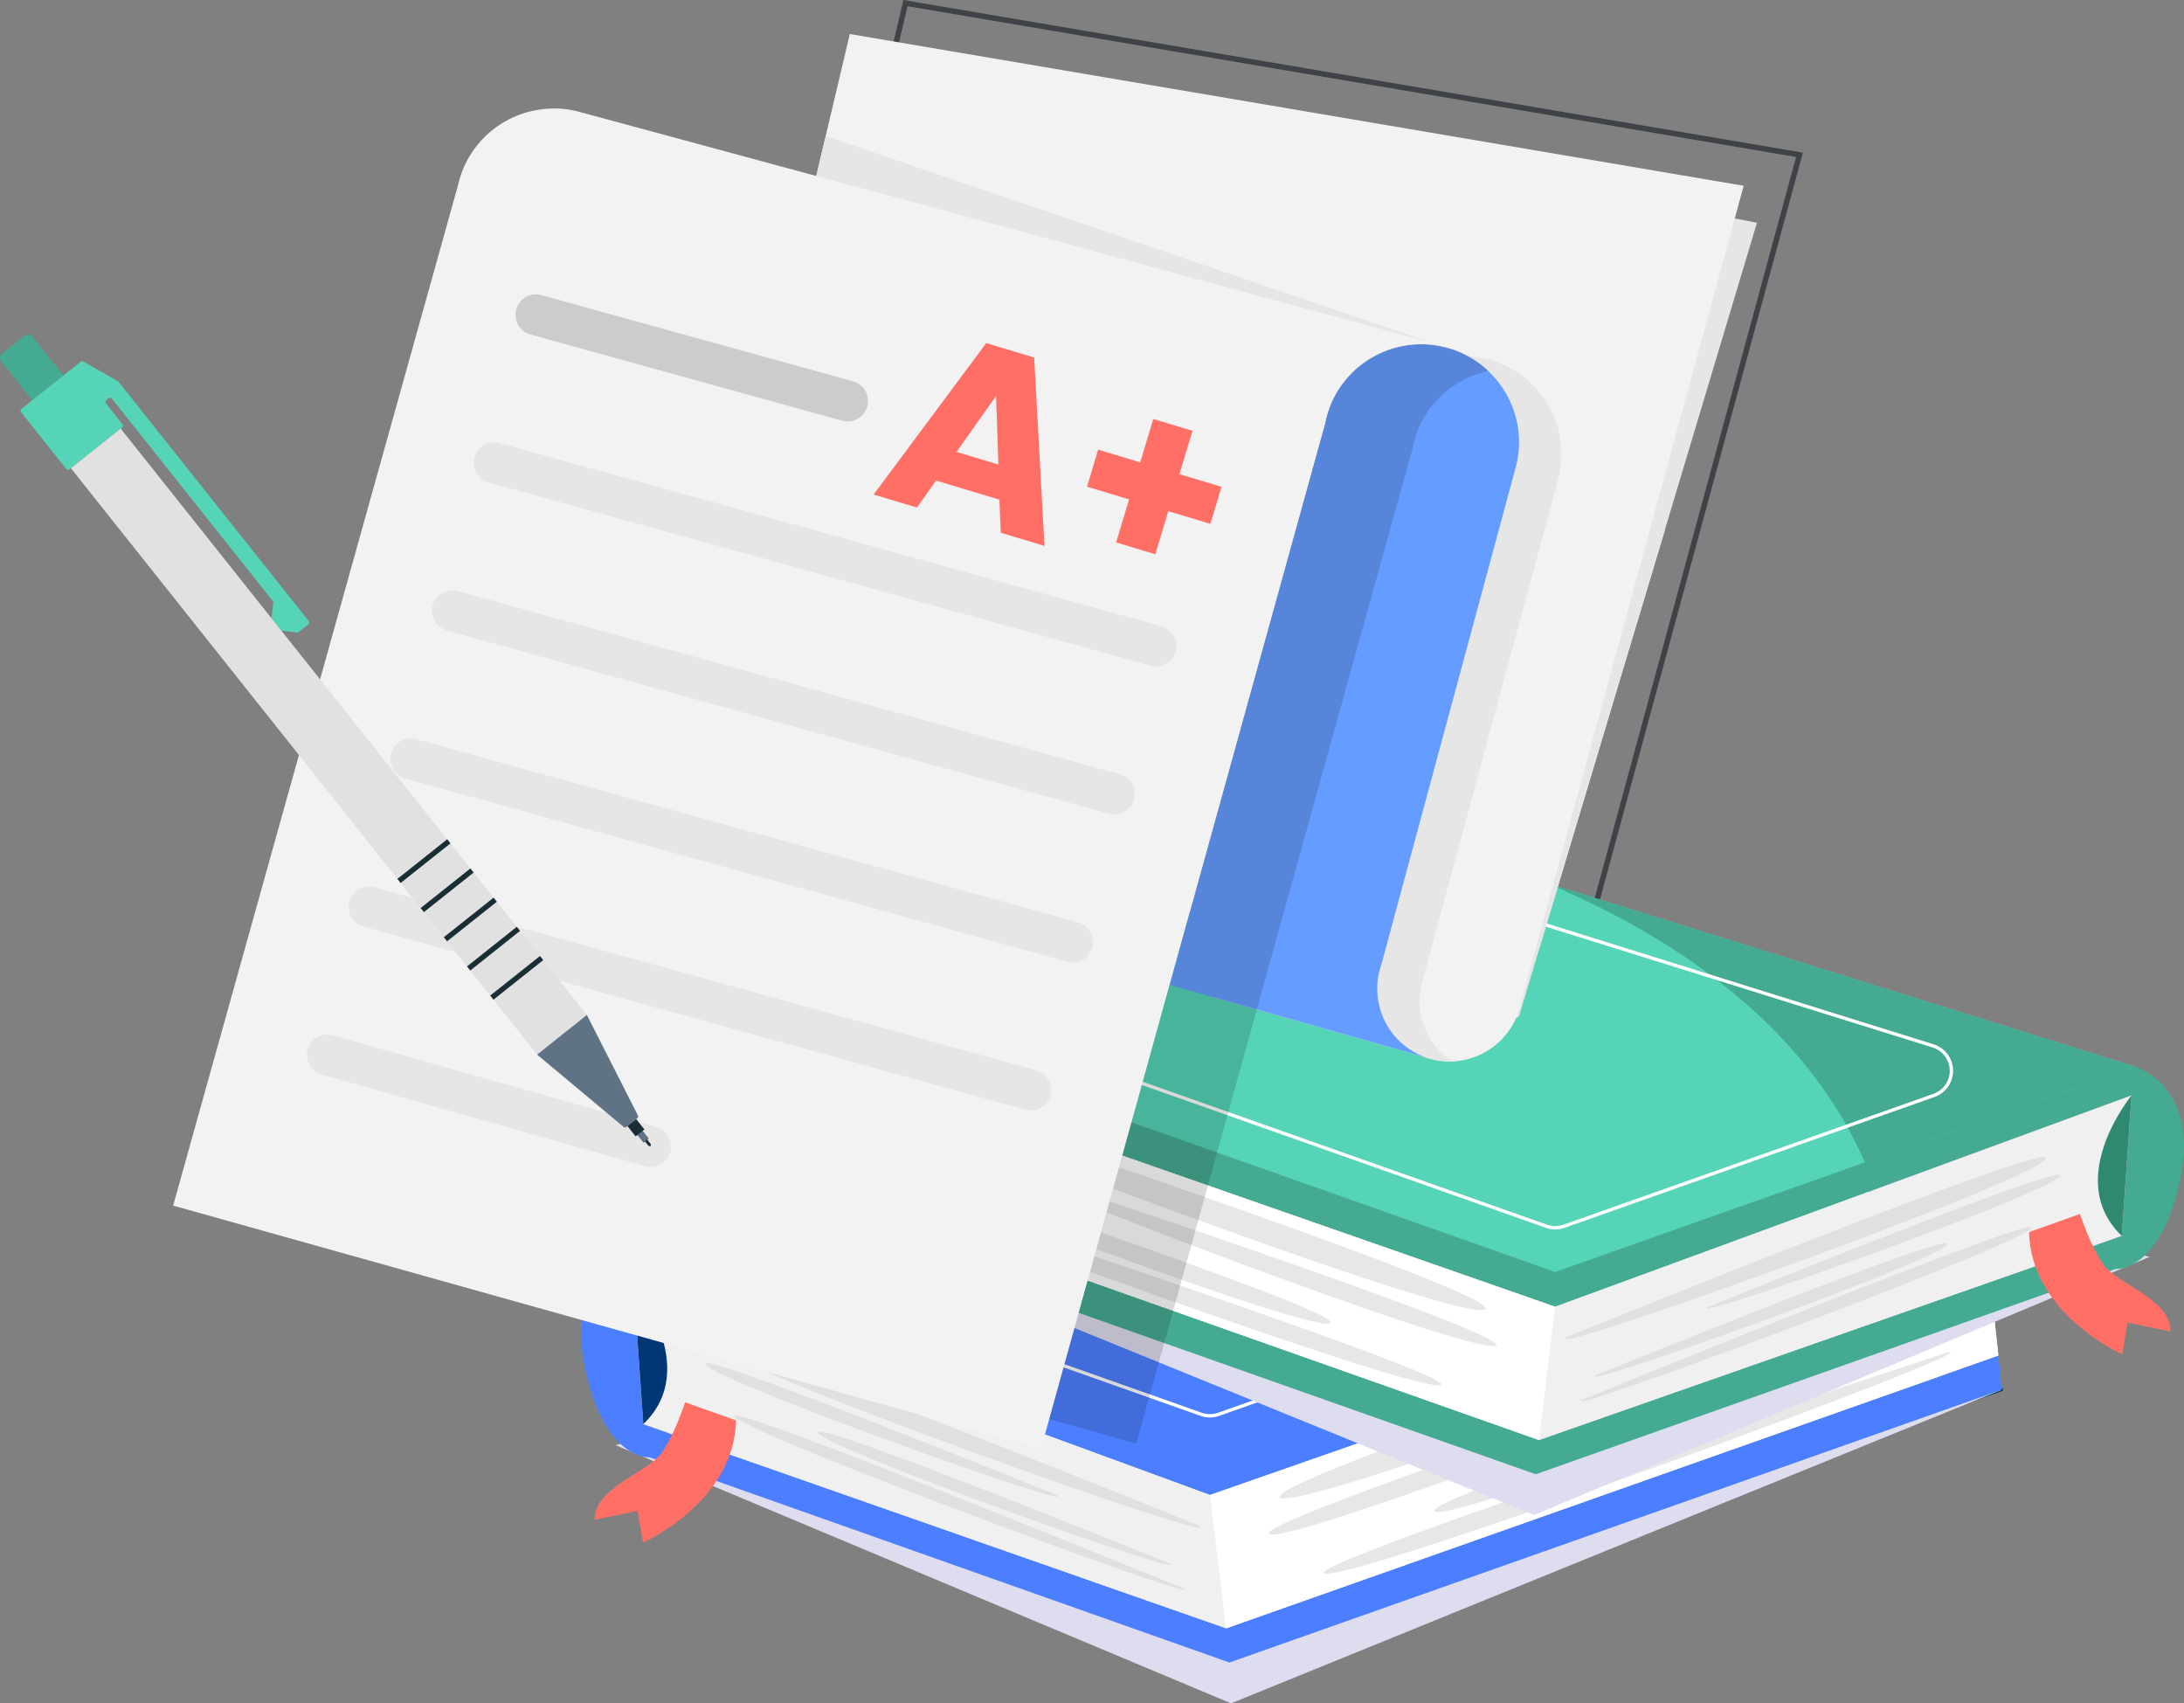 <svg xmlns="http://www.w3.org/2000/svg" viewBox="0 0 801.61 625.06"><rect x="0" y="0" width="801.61" height="625.06" fill="#808080" stroke="none"/><defs><style>.cls-1{isolation:isolate;}.cls-2,.cls-20,.cls-21,.cls-25,.cls-3,.cls-7{fill:none;}.cls-2{stroke:#3f4348;stroke-width:2px;}.cls-2,.cls-25{stroke-miterlimit:10;}.cls-3{stroke:#003b42;}.cls-20,.cls-21,.cls-3,.cls-7{stroke-linecap:round;stroke-linejoin:round;}.cls-4{fill:#deddef;}.cls-4,.cls-6,.cls-9{mix-blend-mode:multiply;}.cls-5{fill:#4c7fff;}.cls-6{fill:#1976bb;opacity:0.35;}.cls-7{stroke:#fff;stroke-width:1.22px;}.cls-8{fill:#f0f0f1;}.cls-9{fill:#d0d1d3;opacity:0.5;}.cls-10{fill:#fff;}.cls-11{fill:#ff6f66;}.cls-12{fill:#003774;}.cls-13{fill:#45aa92;}.cls-14{fill:#56d4b7;}.cls-15{fill:#2f8971;}.cls-16{fill:#e6e6e6;}.cls-17{fill:#f2f2f2;}.cls-18{fill:#659cff;}.cls-19{opacity:0.15;}.cls-20{stroke:#ccc;}.cls-20,.cls-21{stroke-width:15px;}.cls-21{stroke:#e6e6e6;}.cls-22{fill:#e1e1e1;}.cls-23{fill:#607385;}.cls-24{fill:#1a2e35;}.cls-25{stroke:#1a2e35;stroke-width:1.92px;}</style></defs><g class="cls-1"><g id="Layer_2" data-name="Layer 2"><g id="_7" data-name="7"><polygon class="cls-2" points="660.48 56.81 571.86 382.88 259.58 330.16 270.07 264.59 332.34 1.14 660.48 56.81"/><polygon class="cls-3" points="238.34 534.78 451.24 610.1 734.69 509.98 533.55 442.65 238.34 534.78"/><polygon class="cls-4" points="225.89 530.31 451.85 625.06 734.69 509.98 526.38 460.39 225.89 530.31"/><path class="cls-5" d="M734.69,510l-1.21-12.57L450,597.52l-213.9-74.89L232.54,471l211.59,77.59,284.14-99.21-.75-13.66L526.38,368.43,231.17,460.55s-23.68,7-16.52,41.21,23.69,33,23.69,33l212.9,75.32Z"/><polygon class="cls-5" points="231.17 460.55 444.07 535.87 727.52 435.76 526.38 368.43 231.17 460.55"/><path class="cls-6" d="M231.17,460.55l99.24,35.11c13.87-32,45.39-72.36,116.87-102.55Z"/><path class="cls-7" d="M305.5,452.86l217.77-67.95a9.56,9.56,0,0,1,5.89.06L655.62,427.3a9.57,9.57,0,0,1,.15,18.1L447.27,519a9.57,9.57,0,0,1-6.38,0L305.16,471A9.57,9.57,0,0,1,305.5,452.86Z"/><polygon class="cls-8" points="232.54 471.04 444.13 548.63 728.27 449.42 733.48 497.41 450.03 597.52 236.13 522.63 232.54 471.04"/><path class="cls-9" d="M439.92,559.78s-183.76-74.65-175.84-65.24S453,568.38,439.92,559.78Z"/><path class="cls-9" d="M387.89,548.67S253.16,493.94,259,500.83,397.51,555,387.89,548.67Z"/><path class="cls-9" d="M429.23,573.73S294.51,519,300.31,525.9,438.85,580,429.23,573.73Z"/><path class="cls-9" d="M434,582.73S261.58,512.2,269.7,520,446.71,590.29,434,582.73Z"/><polygon class="cls-10" points="728.27 449.42 444.13 548.63 450.03 597.52 733.48 497.41 728.27 449.42"/><path class="cls-9" d="M713.92,460.42s-257.13,84.82-243.8,89.26S733.46,458.64,713.92,460.42Z"/><path class="cls-9" d="M644.73,497.55S456.22,559.73,466,563,659.06,496.24,644.73,497.55Z"/><path class="cls-9" d="M705.57,489.28s-188.51,62.19-178.74,65.44S719.9,488,705.57,489.28Z"/><path class="cls-9" d="M714.84,496.28s-241.47,79-228.47,81.15S733.44,493.58,714.84,496.28Z"/><path class="cls-11" d="M251.45,514.58s-3.83,12.07-8.83,18.86c-5.25,7.14-24.48,12.46-24.37,24.24L234,554.44l2,11.63s33.59-14.85,34.15-44.86Z"/><path class="cls-12" d="M232.54,471l3.59,51.59C257.77,501.87,232.54,471,232.54,471Z"/><polygon class="cls-3" points="776.56 465.68 563.67 541 280.21 440.89 481.36 373.56 776.56 465.68"/><polygon class="cls-4" points="789.02 461.22 563.06 555.96 280.21 440.89 488.53 391.3 789.02 461.22"/><path class="cls-13" d="M280.21,440.89l1.22-12.58L564.88,528.43l213.89-74.9,3.6-51.59-211.6,77.59L286.63,380.32l.75-13.66,201.15-67.33,295.2,92.12s23.69,7,16.53,41.21-23.7,33-23.7,33L563.67,541Z"/><polygon class="cls-14" points="783.73 391.45 570.84 466.77 287.38 366.66 488.53 299.33 783.73 391.45"/><path class="cls-13" d="M783.73,391.45l-99.24,35.11c-13.86-32-45.39-72.36-116.87-102.55Z"/><path class="cls-7" d="M709.41,383.77l-217.77-68a9.56,9.56,0,0,0-5.89.06L359.29,358.2a9.57,9.57,0,0,0-.15,18.1L567.64,450a9.57,9.57,0,0,0,6.38,0l135.73-48A9.57,9.57,0,0,0,709.41,383.77Z"/><polygon class="cls-8" points="782.37 401.94 570.77 479.53 286.63 380.32 281.43 428.31 564.88 528.43 778.77 453.53 782.37 401.94"/><path class="cls-9" d="M575,490.69S758.75,416,750.82,425.44,561.86,499.29,575,490.69Z"/><path class="cls-9" d="M627,479.57s134.73-54.73,128.92-47.83S617.4,485.88,627,479.57Z"/><path class="cls-9" d="M585.67,504.64S720.4,449.91,714.59,456.8,576.05,510.94,585.67,504.64Z"/><path class="cls-9" d="M580.87,513.63s172.45-70.52,164.33-62.71S568.2,521.19,580.87,513.63Z"/><polygon class="cls-10" points="286.63 380.32 570.77 479.53 564.88 528.43 281.43 428.31 286.63 380.32"/><path class="cls-9" d="M301,391.32s257.12,84.82,243.8,89.26S281.45,389.54,301,391.32Z"/><path class="cls-9" d="M370.17,428.45s188.52,62.19,178.75,65.44S355.85,427.15,370.17,428.45Z"/><path class="cls-9" d="M309.33,420.18s188.52,62.19,178.75,65.45S295,418.88,309.33,420.18Z"/><path class="cls-9" d="M300.07,427.18s241.46,79,228.47,81.15S281.46,424.49,300.07,427.18Z"/><path class="cls-11" d="M763.45,445.48s3.84,12.07,8.84,18.87c5.25,7.13,24.48,12.46,24.37,24.24l-15.75-3.25-2,11.63s-33.59-14.84-34.15-44.85Z"/><path class="cls-15" d="M782.37,401.94l-3.6,51.59C757.13,432.77,782.37,401.94,782.37,401.94Z"/><polygon class="cls-16" points="644.87 81.75 601.3 73.22 533 389.51 557.54 372.91 644.87 81.75"/><path class="cls-16" d="M547,324.66a89.52,89.52,0,0,0,17.9,23.69L582.7,289l-2.67-.81-7,9.89-15.89-4.79,40.75-54.79,13.25-44.14a90,90,0,0,0-39.79,17.73Z"/><polygon class="cls-16" points="572.98 298.12 580.03 288.23 582.7 289.04 597.84 238.54 557.09 293.33 572.98 298.12"/><path class="cls-17" d="M640,68.17l-81.9,300.34-.73,2.64a0,0,0,0,1,0,.05,26.72,26.72,0,0,1-51.86-11.88c.06-.53.15-1.05.26-1.57v0c.08-.39.16-.78.26-1.17L249.63,275.94,311.91,12.49Z"/><path class="cls-10" d="M558.14,368.51a21,21,0,0,1-.73,2.64Z"/><polyline class="cls-16" points="303.06 49.93 529.99 127.28 293.91 88.61 303.06 49.93"/><path class="cls-16" d="M533,389.51a26.7,26.7,0,0,1-11.75-25.77c.07-.53.16-1.05.26-1.57h0c.08-.4.16-.79.26-1.17a19.22,19.22,0,0,1,.75-2.56l49.17-181.72c0-.21.12-.42.17-.63a35.93,35.93,0,0,0-34.66-45.37c-1,0-1.93,0-2.88.12s-1.79.17-2.65.3c-.45.07-.91.15-1.35.24l-.83.18-.78.17c-.42.11-.84.21-1.25.33s-.75.22-1.13.34l-.76.25c-.57.2-1.13.4-1.69.63-.41.16-.81.33-1.22.51s-.73.33-1.09.51l-.18.08c-.33.17-.66.33-1,.51l-.22.1-.85.48-.33.19-.93.58a.21.21,0,0,0-.12.07c-.32.2-.63.41-.93.62a.77.77,0,0,0-.21.14c-.29.19-.59.41-.87.62s-.56.41-.83.63-.56.43-.82.66a.07.07,0,0,0,0,0c-.35.27-.67.57-1,.86s-.63.57-.93.86a.77.77,0,0,0-.13.12c-.22.2-.42.42-.62.62a9.2,9.2,0,0,0-.68.72c-.25.26-.49.52-.73.79l-.21.24c-.23.29-.47.57-.7.85s-.54.67-.79,1-.67.88-1,1.35q-.28.41-.54.81a34.92,34.92,0,0,0-2.46,4.5c-.19.41-.37.83-.54,1.25l-.05.1c-.16.4-.3.78-.45,1.18,0,0,0,.05,0,.07a34.7,34.7,0,0,0-1.51,5.46h0l-.65,2.33L452.1,339.6l-.61,2.2-6.65,24,77.73,22,4.41,1.25Z"/><path class="cls-18" d="M557.55,162.22a35.43,35.43,0,0,1-1.27,9.44c0,.22-.12.41-.17.63L507,354a19.08,19.08,0,0,0-.75,2.55c-.11.39-.18.77-.27,1.17h0c-.1.52-.19,1.05-.25,1.57a27.07,27.07,0,0,0-.23,3.5A26.73,26.73,0,0,0,523,387.9l-58.87-16.66-2.81-.79-5.2-1.47-26.81-7.58,6.65-24L485.7,157.74l.64-2.32v0a37.82,37.82,0,0,1,1.51-5.47s0,0,0-.06c.15-.39.29-.79.45-1.18a.31.31,0,0,1,.05-.1c.16-.42.35-.84.54-1.26a35,35,0,0,1,2.45-4.5c.17-.26.35-.53.54-.8a16.51,16.51,0,0,1,1-1.35c.25-.35.53-.7.79-1s.47-.57.71-.85l.2-.25c.24-.28.48-.53.73-.78a9.2,9.2,0,0,1,.68-.72l.62-.63a.92.92,0,0,0,.13-.14l.93-.84c.33-.3.66-.59,1-.87a.06.06,0,0,1,.06,0,9.75,9.75,0,0,1,.81-.66c.28-.21.55-.44.83-.63l.87-.63a.72.72,0,0,1,.21-.12c.31-.22.61-.43.94-.63a.2.2,0,0,1,.12-.06c.3-.21.62-.4.93-.58a2.23,2.23,0,0,1,.33-.2c.28-.17.56-.32.85-.48l.22-.1c.31-.18.64-.34,1-.5a1.51,1.51,0,0,1,.18-.09c.37-.18.73-.36,1.09-.51s.82-.35,1.23-.51,1.11-.43,1.69-.62a4.5,4.5,0,0,1,.76-.25c.38-.12.75-.24,1.12-.34s.83-.23,1.26-.34a6.33,6.33,0,0,1,.78-.16l.83-.2,1.34-.23c.87-.12,1.75-.24,2.65-.3s1.9-.11,2.88-.11a36.3,36.3,0,0,1,6.31.54h0c.69.12,1.36.27,2,.44l.53.13,1.16.32c.76.22,1.49.46,2.23.72a36,36,0,0,1,12.39,7.66c.55.53,1.09,1.08,1.62,1.64A35.78,35.78,0,0,1,557.55,162.22Z"/><path class="cls-19" d="M546.3,136.12A36,36,0,0,0,520,158.92a.21.21,0,0,0,0,.07,36.66,36.66,0,0,0-1.51,5.46h0l-.64,2.32L461.28,370.45l-44.22,159.3L98.52,440.53,200.3,76.7s0,0,0-.07c.24-1,.52-2,.84-3a36,36,0,0,1,34.16-24.76q.72,0,1.44,0A36.19,36.19,0,0,1,246,50.5l.11,0h0l103.49,28,.1,0,178.19,48.25h0l.84.23,5.11,1.38A36,36,0,0,1,546.3,136.12Z"/><path class="cls-17" d="M530.24,127.11l-.25.17a35.52,35.52,0,0,0-8.37-1,35.94,35.94,0,0,0-33.75,23.58.64.64,0,0,0,0,.07,34.4,34.4,0,0,0-1.51,5.46h0l-.65,2.33L382.09,531.62,63.55,442.41,168.2,67.65s0-.05,0-.07c.24-1,.53-2,.84-3a36,36,0,0,1,34.16-24.75c.48,0,1,0,1.44,0a35.76,35.76,0,0,1,9.24,1.58l.12,0h0l103.5,28,.1,0L496.69,118Z"/><line class="cls-20" x1="196.69" y1="115.52" x2="311.1" y2="147.16"/><line class="cls-21" x1="181.38" y1="169.84" x2="424.31" y2="237.04"/><line class="cls-21" x1="166.07" y1="224.17" x2="409.01" y2="291.36"/><line class="cls-21" x1="150.76" y1="278.49" x2="393.7" y2="345.69"/><line class="cls-21" x1="135.46" y1="332.82" x2="378.39" y2="400.01"/><line class="cls-21" x1="120.15" y1="387.14" x2="238.8" y2="420.74"/><path class="cls-13" d="M4.87,126.46,9,123.22a2.08,2.08,0,0,1,2.93.33l11.35,14.27-5.72,4.55-5.72,4.54L.45,132.65a2.1,2.1,0,0,1,.34-2.94Z"/><path class="cls-14" d="M17.52,142.37l10.32-8.21,1.79-1.43a.83.83,0,0,1,.93-.07l12.66,7.18a.79.79,0,0,1,.24.21l69.88,87.87a.83.83,0,0,1-.13,1.17l-3.54,2.82a.87.87,0,0,1-.62.18l-5.45-.63a.78.78,0,0,1-.55-.3l-3.18-4a.84.84,0,0,1-.18-.61l.62-5.39a.84.84,0,0,0-.18-.61L41.06,146.27a.84.84,0,0,0-1.17-.14l-.89.71a.84.84,0,0,0-.14,1.17l6.1,7.68a.83.83,0,0,1-.13,1.17l-9.67,7.69-9.67,7.69a.84.84,0,0,1-1.17-.14L7.71,151.23a.84.84,0,0,1,.14-1.17Z"/><polygon class="cls-22" points="35.16 164.55 44.3 157.28 215.41 372.45 206.27 379.72 197.13 386.98 26.02 171.81 35.16 164.55"/><path class="cls-23" d="M206.27,379.72l9.14-7.27,18.73,36.88a.79.79,0,0,1-.22,1l-2,1.61-2,1.61a.81.81,0,0,1-1,0L197.13,387Z"/><polygon class="cls-24" points="230.29 413.22 233.31 417.02 234.01 416.46 236.23 419.25 236.73 418.86 238.06 420.53 238.8 420.62 238.89 419.87 237.56 418.2 238.04 417.82 235.82 415.02 236.52 414.47 233.5 410.67 230.29 413.22"/><line class="cls-25" x1="164.74" y1="308.73" x2="146.46" y2="323.27"/><line class="cls-25" x1="173.25" y1="319.44" x2="154.98" y2="333.97"/><line class="cls-25" x1="181.77" y1="330.15" x2="163.49" y2="344.68"/><line class="cls-25" x1="190.28" y1="340.85" x2="172.01" y2="355.39"/><line class="cls-25" x1="198.8" y1="351.56" x2="180.52" y2="366.09"/><rect class="cls-23" x="234.86" y="415.36" width="2.31" height="3.5" transform="translate(680.35 596.68) rotate(141.51)"/><path class="cls-11" d="M366.83,183.36l-23.27-7-7,9.89-15.9-4.78L362,125.9l17.58,5.3,3.79,69.13-16.07-4.84Zm-.38-12.9-.85-25.15-14.51,20.52Z"/><path class="cls-11" d="M444.26,192.24l-15.45-4.65-4.76,15.8-14.39-4.33,4.76-15.8L399,178.6,403.06,165l15.45,4.66,4.79-15.9,14.38,4.33L432.9,174l15.45,4.65Z"/></g></g></g></svg>